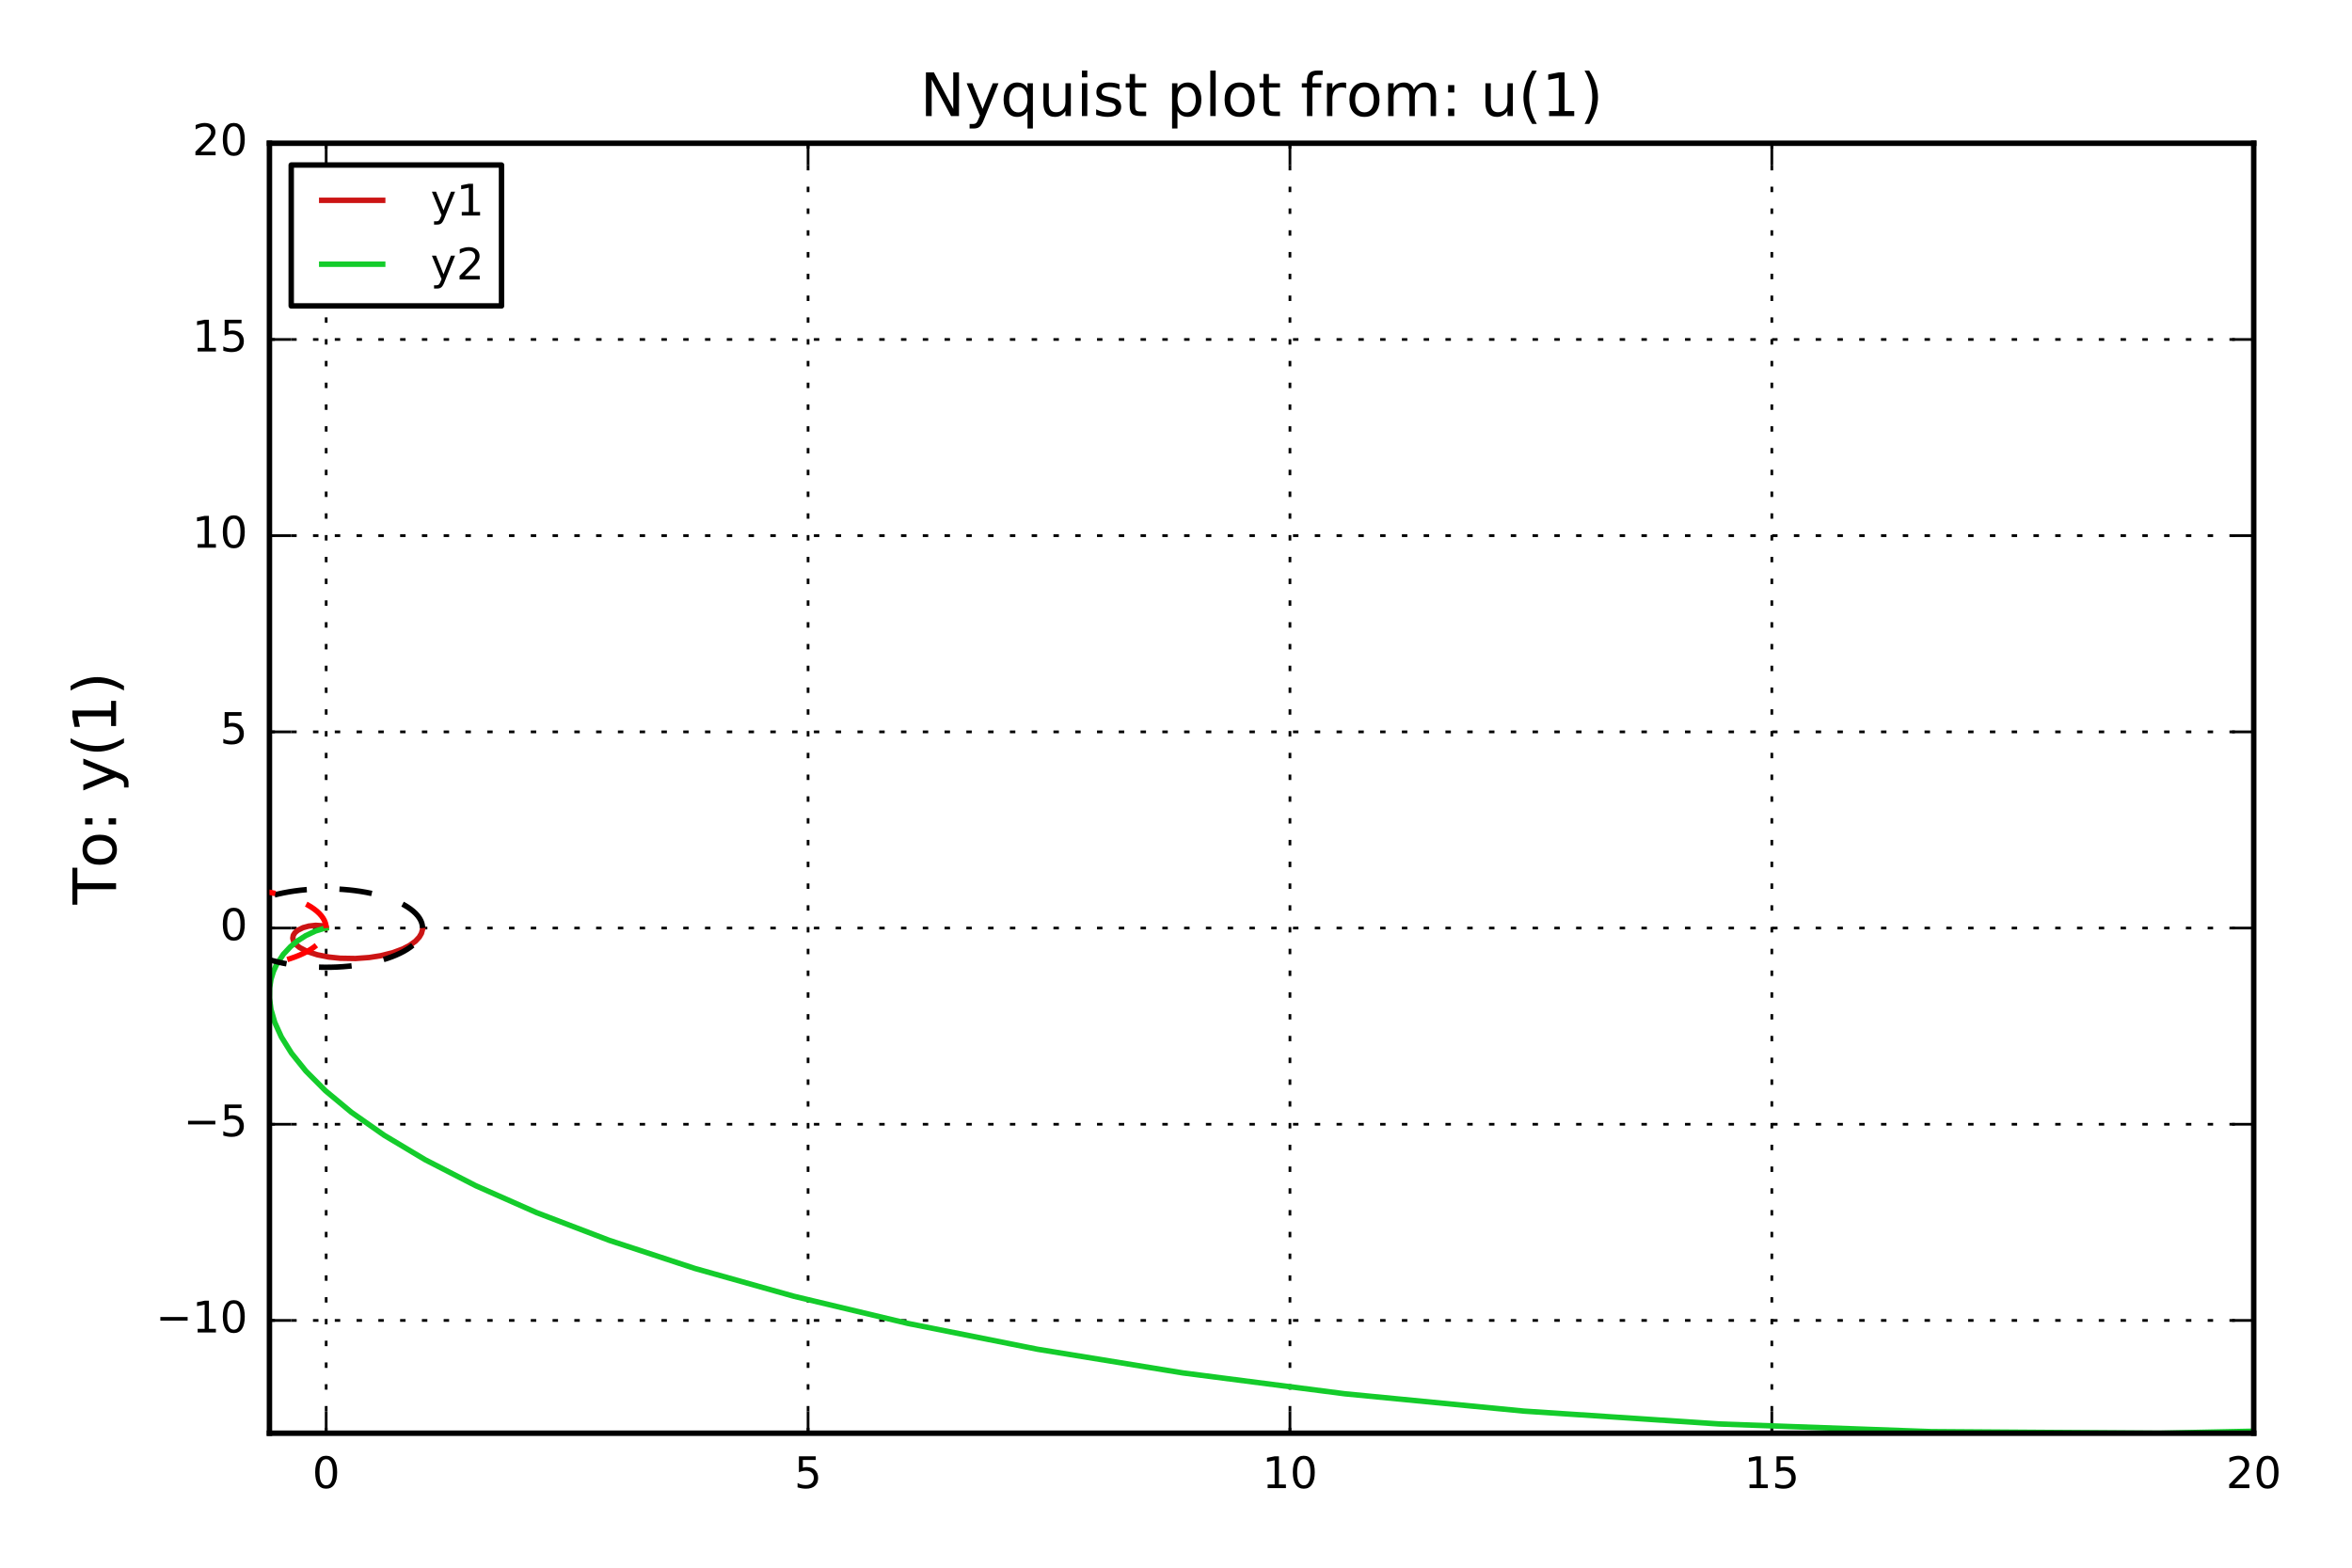 <?xml version="1.0" encoding="utf-8" standalone="no"?>
<!DOCTYPE svg PUBLIC "-//W3C//DTD SVG 1.1//EN"
  "http://www.w3.org/Graphics/SVG/1.1/DTD/svg11.dtd">
<!-- Created with matplotlib (http://matplotlib.org/) -->
<svg height="288pt" version="1.1" viewBox="0 0 432 288" width="432pt" xmlns="http://www.w3.org/2000/svg" xmlns:xlink="http://www.w3.org/1999/xlink">
 <defs>
  <style type="text/css">
*{stroke-linecap:butt;stroke-linejoin:round;stroke-miterlimit:100000;}
  </style>
 </defs>
 <g id="figure_1">
  <g id="patch_1">
   <path d="M 0 288 
L 432 288 
L 432 0 
L 0 0 
z
" style="fill:#ffffff;"/>
  </g>
  <g id="axes_1">
   <g id="patch_2">
    <path d="M 49.49 263.298 
L 413.95 263.298 
L 413.95 26.318 
L 49.49 26.318 
z
" style="fill:#ffffff;"/>
   </g>
   <g id="matplotlib.axis_1">
    <g id="xtick_1">
     <g id="line2d_1">
      <path clip-path="url(#p3ceac8fc3b)" d="M 59.909 263.298 
L 59.909 26.318 
" style="fill:none;stroke:#000000;stroke-dasharray:1,3;stroke-dashoffset:0.0;stroke-width:0.5;"/>
     </g>
     <g id="line2d_2">
      <defs>
       <path d="M 0 0 
L 0 -4 
" id="m78e6b40973" style="stroke:#000000;stroke-width:0.5;"/>
      </defs>
      <g>
       <use style="stroke:#000000;stroke-width:0.5;" x="59.909" xlink:href="#m78e6b40973" y="263.298"/>
      </g>
     </g>
     <g id="line2d_3">
      <defs>
       <path d="M 0 0 
L 0 4 
" id="m7d1099a28e" style="stroke:#000000;stroke-width:0.5;"/>
      </defs>
      <g>
       <use style="stroke:#000000;stroke-width:0.5;" x="59.909" xlink:href="#m7d1099a28e" y="26.318"/>
      </g>
     </g>
     <g id="text_1">
      <!-- 0 -->
      <defs>
       <path d="M 31.781 66.406 
Q 24.172 66.406 20.328 58.906 
Q 16.5 51.422 16.5 36.375 
Q 16.5 21.391 20.328 13.891 
Q 24.172 6.391 31.781 6.391 
Q 39.453 6.391 43.281 13.891 
Q 47.125 21.391 47.125 36.375 
Q 47.125 51.422 43.281 58.906 
Q 39.453 66.406 31.781 66.406 
M 31.781 74.219 
Q 44.047 74.219 50.516 64.516 
Q 56.984 54.828 56.984 36.375 
Q 56.984 17.969 50.516 8.266 
Q 44.047 -1.422 31.781 -1.422 
Q 19.531 -1.422 13.062 8.266 
Q 6.594 17.969 6.594 36.375 
Q 6.594 54.828 13.062 64.516 
Q 19.531 74.219 31.781 74.219 
" id="BitstreamVeraSans-Roman-30"/>
      </defs>
      <g transform="translate(57.364 273.376)scale(0.08 -0.08)">
       <use xlink:href="#BitstreamVeraSans-Roman-30"/>
      </g>
     </g>
    </g>
    <g id="xtick_2">
     <g id="line2d_4">
      <path clip-path="url(#p3ceac8fc3b)" d="M 148.42 263.298 
L 148.42 26.318 
" style="fill:none;stroke:#000000;stroke-dasharray:1,3;stroke-dashoffset:0.0;stroke-width:0.5;"/>
     </g>
     <g id="line2d_5">
      <g>
       <use style="stroke:#000000;stroke-width:0.5;" x="148.42" xlink:href="#m78e6b40973" y="263.298"/>
      </g>
     </g>
     <g id="line2d_6">
      <g>
       <use style="stroke:#000000;stroke-width:0.5;" x="148.42" xlink:href="#m7d1099a28e" y="26.318"/>
      </g>
     </g>
     <g id="text_2">
      <!-- 5 -->
      <defs>
       <path d="M 10.797 72.906 
L 49.516 72.906 
L 49.516 64.594 
L 19.828 64.594 
L 19.828 46.734 
Q 21.969 47.469 24.109 47.828 
Q 26.266 48.188 28.422 48.188 
Q 40.625 48.188 47.75 41.5 
Q 54.891 34.812 54.891 23.391 
Q 54.891 11.625 47.562 5.094 
Q 40.234 -1.422 26.906 -1.422 
Q 22.312 -1.422 17.547 -0.641 
Q 12.797 0.141 7.719 1.703 
L 7.719 11.625 
Q 12.109 9.234 16.797 8.062 
Q 21.484 6.891 26.703 6.891 
Q 35.156 6.891 40.078 11.328 
Q 45.016 15.766 45.016 23.391 
Q 45.016 31 40.078 35.438 
Q 35.156 39.891 26.703 39.891 
Q 22.75 39.891 18.812 39.016 
Q 14.891 38.141 10.797 36.281 
z
" id="BitstreamVeraSans-Roman-35"/>
      </defs>
      <g transform="translate(145.875 273.376)scale(0.08 -0.08)">
       <use xlink:href="#BitstreamVeraSans-Roman-35"/>
      </g>
     </g>
    </g>
    <g id="xtick_3">
     <g id="line2d_7">
      <path clip-path="url(#p3ceac8fc3b)" d="M 236.93 263.298 
L 236.93 26.318 
" style="fill:none;stroke:#000000;stroke-dasharray:1,3;stroke-dashoffset:0.0;stroke-width:0.5;"/>
     </g>
     <g id="line2d_8">
      <g>
       <use style="stroke:#000000;stroke-width:0.5;" x="236.93" xlink:href="#m78e6b40973" y="263.298"/>
      </g>
     </g>
     <g id="line2d_9">
      <g>
       <use style="stroke:#000000;stroke-width:0.5;" x="236.93" xlink:href="#m7d1099a28e" y="26.318"/>
      </g>
     </g>
     <g id="text_3">
      <!-- 10 -->
      <defs>
       <path d="M 12.406 8.297 
L 28.516 8.297 
L 28.516 63.922 
L 10.984 60.406 
L 10.984 69.391 
L 28.422 72.906 
L 38.281 72.906 
L 38.281 8.297 
L 54.391 8.297 
L 54.391 0 
L 12.406 0 
z
" id="BitstreamVeraSans-Roman-31"/>
      </defs>
      <g transform="translate(231.84 273.376)scale(0.08 -0.08)">
       <use xlink:href="#BitstreamVeraSans-Roman-31"/>
       <use x="63.623" xlink:href="#BitstreamVeraSans-Roman-30"/>
      </g>
     </g>
    </g>
    <g id="xtick_4">
     <g id="line2d_10">
      <path clip-path="url(#p3ceac8fc3b)" d="M 325.44 263.298 
L 325.44 26.318 
" style="fill:none;stroke:#000000;stroke-dasharray:1,3;stroke-dashoffset:0.0;stroke-width:0.5;"/>
     </g>
     <g id="line2d_11">
      <g>
       <use style="stroke:#000000;stroke-width:0.5;" x="325.44" xlink:href="#m78e6b40973" y="263.298"/>
      </g>
     </g>
     <g id="line2d_12">
      <g>
       <use style="stroke:#000000;stroke-width:0.5;" x="325.44" xlink:href="#m7d1099a28e" y="26.318"/>
      </g>
     </g>
     <g id="text_4">
      <!-- 15 -->
      <g transform="translate(320.35 273.376)scale(0.08 -0.08)">
       <use xlink:href="#BitstreamVeraSans-Roman-31"/>
       <use x="63.623" xlink:href="#BitstreamVeraSans-Roman-35"/>
      </g>
     </g>
    </g>
    <g id="xtick_5">
     <g id="line2d_13">
      <path clip-path="url(#p3ceac8fc3b)" d="M 413.95 263.298 
L 413.95 26.318 
" style="fill:none;stroke:#000000;stroke-dasharray:1,3;stroke-dashoffset:0.0;stroke-width:0.5;"/>
     </g>
     <g id="line2d_14">
      <g>
       <use style="stroke:#000000;stroke-width:0.5;" x="413.95" xlink:href="#m78e6b40973" y="263.298"/>
      </g>
     </g>
     <g id="line2d_15">
      <g>
       <use style="stroke:#000000;stroke-width:0.5;" x="413.95" xlink:href="#m7d1099a28e" y="26.318"/>
      </g>
     </g>
     <g id="text_5">
      <!-- 20 -->
      <defs>
       <path d="M 19.188 8.297 
L 53.609 8.297 
L 53.609 0 
L 7.328 0 
L 7.328 8.297 
Q 12.938 14.109 22.625 23.891 
Q 32.328 33.688 34.812 36.531 
Q 39.547 41.844 41.422 45.531 
Q 43.312 49.219 43.312 52.781 
Q 43.312 58.594 39.234 62.25 
Q 35.156 65.922 28.609 65.922 
Q 23.969 65.922 18.812 64.312 
Q 13.672 62.703 7.812 59.422 
L 7.812 69.391 
Q 13.766 71.781 18.938 73 
Q 24.125 74.219 28.422 74.219 
Q 39.75 74.219 46.484 68.547 
Q 53.219 62.891 53.219 53.422 
Q 53.219 48.922 51.531 44.891 
Q 49.859 40.875 45.406 35.406 
Q 44.188 33.984 37.641 27.219 
Q 31.109 20.453 19.188 8.297 
" id="BitstreamVeraSans-Roman-32"/>
      </defs>
      <g transform="translate(408.86 273.376)scale(0.08 -0.08)">
       <use xlink:href="#BitstreamVeraSans-Roman-32"/>
       <use x="63.623" xlink:href="#BitstreamVeraSans-Roman-30"/>
      </g>
     </g>
    </g>
   </g>
   <g id="matplotlib.axis_2">
    <g id="ytick_1">
     <g id="line2d_16">
      <path clip-path="url(#p3ceac8fc3b)" d="M 49.49 242.578 
L 413.95 242.578 
" style="fill:none;stroke:#000000;stroke-dasharray:1,3;stroke-dashoffset:0.0;stroke-width:0.5;"/>
     </g>
     <g id="line2d_17">
      <defs>
       <path d="M 0 0 
L 4 0 
" id="m26701ef38a" style="stroke:#000000;stroke-width:0.5;"/>
      </defs>
      <g>
       <use style="stroke:#000000;stroke-width:0.5;" x="49.49" xlink:href="#m26701ef38a" y="242.578"/>
      </g>
     </g>
     <g id="line2d_18">
      <defs>
       <path d="M 0 0 
L -4 0 
" id="mf528447d58" style="stroke:#000000;stroke-width:0.5;"/>
      </defs>
      <g>
       <use style="stroke:#000000;stroke-width:0.5;" x="413.95" xlink:href="#mf528447d58" y="242.578"/>
      </g>
     </g>
     <g id="text_6">
      <!-- −10 -->
      <defs>
       <path d="M 10.594 35.5 
L 73.188 35.5 
L 73.188 27.203 
L 10.594 27.203 
z
" id="BitstreamVeraSans-Roman-2212"/>
      </defs>
      <g transform="translate(28.606 244.786)scale(0.08 -0.08)">
       <use xlink:href="#BitstreamVeraSans-Roman-2212"/>
       <use x="83.789" xlink:href="#BitstreamVeraSans-Roman-31"/>
       <use x="147.412" xlink:href="#BitstreamVeraSans-Roman-30"/>
      </g>
     </g>
    </g>
    <g id="ytick_2">
     <g id="line2d_19">
      <path clip-path="url(#p3ceac8fc3b)" d="M 49.49 206.535 
L 413.95 206.535 
" style="fill:none;stroke:#000000;stroke-dasharray:1,3;stroke-dashoffset:0.0;stroke-width:0.5;"/>
     </g>
     <g id="line2d_20">
      <g>
       <use style="stroke:#000000;stroke-width:0.5;" x="49.49" xlink:href="#m26701ef38a" y="206.535"/>
      </g>
     </g>
     <g id="line2d_21">
      <g>
       <use style="stroke:#000000;stroke-width:0.5;" x="413.95" xlink:href="#mf528447d58" y="206.535"/>
      </g>
     </g>
     <g id="text_7">
      <!-- −5 -->
      <g transform="translate(33.696 208.742)scale(0.08 -0.08)">
       <use xlink:href="#BitstreamVeraSans-Roman-2212"/>
       <use x="83.789" xlink:href="#BitstreamVeraSans-Roman-35"/>
      </g>
     </g>
    </g>
    <g id="ytick_3">
     <g id="line2d_22">
      <path clip-path="url(#p3ceac8fc3b)" d="M 49.49 170.491 
L 413.95 170.491 
" style="fill:none;stroke:#000000;stroke-dasharray:1,3;stroke-dashoffset:0.0;stroke-width:0.5;"/>
     </g>
     <g id="line2d_23">
      <g>
       <use style="stroke:#000000;stroke-width:0.5;" x="49.49" xlink:href="#m26701ef38a" y="170.491"/>
      </g>
     </g>
     <g id="line2d_24">
      <g>
       <use style="stroke:#000000;stroke-width:0.5;" x="413.95" xlink:href="#mf528447d58" y="170.491"/>
      </g>
     </g>
     <g id="text_8">
      <!-- 0 -->
      <g transform="translate(40.4 172.699)scale(0.08 -0.08)">
       <use xlink:href="#BitstreamVeraSans-Roman-30"/>
      </g>
     </g>
    </g>
    <g id="ytick_4">
     <g id="line2d_25">
      <path clip-path="url(#p3ceac8fc3b)" d="M 49.49 134.448 
L 413.95 134.448 
" style="fill:none;stroke:#000000;stroke-dasharray:1,3;stroke-dashoffset:0.0;stroke-width:0.5;"/>
     </g>
     <g id="line2d_26">
      <g>
       <use style="stroke:#000000;stroke-width:0.5;" x="49.49" xlink:href="#m26701ef38a" y="134.448"/>
      </g>
     </g>
     <g id="line2d_27">
      <g>
       <use style="stroke:#000000;stroke-width:0.5;" x="413.95" xlink:href="#mf528447d58" y="134.448"/>
      </g>
     </g>
     <g id="text_9">
      <!-- 5 -->
      <g transform="translate(40.4 136.656)scale(0.08 -0.08)">
       <use xlink:href="#BitstreamVeraSans-Roman-35"/>
      </g>
     </g>
    </g>
    <g id="ytick_5">
     <g id="line2d_28">
      <path clip-path="url(#p3ceac8fc3b)" d="M 49.49 98.405 
L 413.95 98.405 
" style="fill:none;stroke:#000000;stroke-dasharray:1,3;stroke-dashoffset:0.0;stroke-width:0.5;"/>
     </g>
     <g id="line2d_29">
      <g>
       <use style="stroke:#000000;stroke-width:0.5;" x="49.49" xlink:href="#m26701ef38a" y="98.405"/>
      </g>
     </g>
     <g id="line2d_30">
      <g>
       <use style="stroke:#000000;stroke-width:0.5;" x="413.95" xlink:href="#mf528447d58" y="98.405"/>
      </g>
     </g>
     <g id="text_10">
      <!-- 10 -->
      <g transform="translate(35.31 100.612)scale(0.08 -0.08)">
       <use xlink:href="#BitstreamVeraSans-Roman-31"/>
       <use x="63.623" xlink:href="#BitstreamVeraSans-Roman-30"/>
      </g>
     </g>
    </g>
    <g id="ytick_6">
     <g id="line2d_31">
      <path clip-path="url(#p3ceac8fc3b)" d="M 49.49 62.362 
L 413.95 62.362 
" style="fill:none;stroke:#000000;stroke-dasharray:1,3;stroke-dashoffset:0.0;stroke-width:0.5;"/>
     </g>
     <g id="line2d_32">
      <g>
       <use style="stroke:#000000;stroke-width:0.5;" x="49.49" xlink:href="#m26701ef38a" y="62.362"/>
      </g>
     </g>
     <g id="line2d_33">
      <g>
       <use style="stroke:#000000;stroke-width:0.5;" x="413.95" xlink:href="#mf528447d58" y="62.362"/>
      </g>
     </g>
     <g id="text_11">
      <!-- 15 -->
      <g transform="translate(35.31 64.569)scale(0.08 -0.08)">
       <use xlink:href="#BitstreamVeraSans-Roman-31"/>
       <use x="63.623" xlink:href="#BitstreamVeraSans-Roman-35"/>
      </g>
     </g>
    </g>
    <g id="ytick_7">
     <g id="line2d_34">
      <path clip-path="url(#p3ceac8fc3b)" d="M 49.49 26.318 
L 413.95 26.318 
" style="fill:none;stroke:#000000;stroke-dasharray:1,3;stroke-dashoffset:0.0;stroke-width:0.5;"/>
     </g>
     <g id="line2d_35">
      <g>
       <use style="stroke:#000000;stroke-width:0.5;" x="49.49" xlink:href="#m26701ef38a" y="26.318"/>
      </g>
     </g>
     <g id="line2d_36">
      <g>
       <use style="stroke:#000000;stroke-width:0.5;" x="413.95" xlink:href="#mf528447d58" y="26.318"/>
      </g>
     </g>
     <g id="text_12">
      <!-- 20 -->
      <g transform="translate(35.31 28.526)scale(0.08 -0.08)">
       <use xlink:href="#BitstreamVeraSans-Roman-32"/>
       <use x="63.623" xlink:href="#BitstreamVeraSans-Roman-30"/>
      </g>
     </g>
    </g>
    <g id="text_13">
     <!-- To: y(1) -->
     <defs>
      <path id="BitstreamVeraSans-Roman-20"/>
      <path d="M 8.016 75.875 
L 15.828 75.875 
Q 23.141 64.359 26.781 53.312 
Q 30.422 42.281 30.422 31.391 
Q 30.422 20.453 26.781 9.375 
Q 23.141 -1.703 15.828 -13.188 
L 8.016 -13.188 
Q 14.5 -2 17.703 9.062 
Q 20.906 20.125 20.906 31.391 
Q 20.906 42.672 17.703 53.656 
Q 14.5 64.656 8.016 75.875 
" id="BitstreamVeraSans-Roman-29"/>
      <path d="M 31 75.875 
Q 24.469 64.656 21.281 53.656 
Q 18.109 42.672 18.109 31.391 
Q 18.109 20.125 21.312 9.062 
Q 24.516 -2 31 -13.188 
L 23.188 -13.188 
Q 15.875 -1.703 12.234 9.375 
Q 8.594 20.453 8.594 31.391 
Q 8.594 42.281 12.203 53.312 
Q 15.828 64.359 23.188 75.875 
z
" id="BitstreamVeraSans-Roman-28"/>
      <path d="M 30.609 48.391 
Q 23.391 48.391 19.188 42.75 
Q 14.984 37.109 14.984 27.297 
Q 14.984 17.484 19.156 11.844 
Q 23.344 6.203 30.609 6.203 
Q 37.797 6.203 41.984 11.859 
Q 46.188 17.531 46.188 27.297 
Q 46.188 37.016 41.984 42.703 
Q 37.797 48.391 30.609 48.391 
M 30.609 56 
Q 42.328 56 49.016 48.375 
Q 55.719 40.766 55.719 27.297 
Q 55.719 13.875 49.016 6.219 
Q 42.328 -1.422 30.609 -1.422 
Q 18.844 -1.422 12.172 6.219 
Q 5.516 13.875 5.516 27.297 
Q 5.516 40.766 12.172 48.375 
Q 18.844 56 30.609 56 
" id="BitstreamVeraSans-Roman-6f"/>
      <path d="M 11.719 12.406 
L 22.016 12.406 
L 22.016 0 
L 11.719 0 
z
M 11.719 51.703 
L 22.016 51.703 
L 22.016 39.312 
L 11.719 39.312 
z
" id="BitstreamVeraSans-Roman-3a"/>
      <path d="M -0.297 72.906 
L 61.375 72.906 
L 61.375 64.594 
L 35.5 64.594 
L 35.5 0 
L 25.594 0 
L 25.594 64.594 
L -0.297 64.594 
z
" id="BitstreamVeraSans-Roman-54"/>
      <path d="M 32.172 -5.078 
Q 28.375 -14.844 24.75 -17.812 
Q 21.141 -20.797 15.094 -20.797 
L 7.906 -20.797 
L 7.906 -13.281 
L 13.188 -13.281 
Q 16.891 -13.281 18.938 -11.516 
Q 21 -9.766 23.484 -3.219 
L 25.094 0.875 
L 2.984 54.688 
L 12.5 54.688 
L 29.594 11.922 
L 46.688 54.688 
L 56.203 54.688 
z
" id="BitstreamVeraSans-Roman-79"/>
     </defs>
     <g transform="translate(21.318 166.165)rotate(-90.0)scale(0.11 -0.11)">
      <use xlink:href="#BitstreamVeraSans-Roman-54"/>
      <use x="60.818" xlink:href="#BitstreamVeraSans-Roman-6f"/>
      <use x="122.0" xlink:href="#BitstreamVeraSans-Roman-3a"/>
      <use x="155.691" xlink:href="#BitstreamVeraSans-Roman-20"/>
      <use x="187.479" xlink:href="#BitstreamVeraSans-Roman-79"/>
      <use x="246.658" xlink:href="#BitstreamVeraSans-Roman-28"/>
      <use x="285.672" xlink:href="#BitstreamVeraSans-Roman-31"/>
      <use x="349.295" xlink:href="#BitstreamVeraSans-Roman-29"/>
     </g>
    </g>
   </g>
   <g id="line2d_37">
    <path clip-path="url(#p3ceac8fc3b)" d="M 77.594 170.78 
L 77.404 171.475 
L 77.005 172.16 
L 76.32 172.895 
L 75.271 173.661 
L 73.997 174.328 
L 72.117 175.027 
L 69.961 175.567 
L 67.807 175.904 
L 65.288 176.087 
L 62.502 176.04 
L 60.354 175.814 
L 58.291 175.404 
L 56.463 174.813 
L 55.027 174.069 
L 54.352 173.515 
L 53.932 172.939 
L 53.776 172.366 
L 53.872 171.821 
L 54.192 171.328 
L 54.691 170.905 
L 55.656 170.425 
L 56.71 170.132 
L 57.985 169.989 
L 59.254 170.079 
L 59.901 170.329 
L 59.942 170.473 
L 59.909 170.491 
" style="fill:none;stroke:#cc1414;stroke-linecap:square;"/>
   </g>
   <g id="line2d_38">
    <path clip-path="url(#p3ceac8fc3b)" d="M 433 262.514 
L 396.616 263.298 
L 354.745 263.004 
L 315.805 261.6 
L 279.888 259.234 
L 247.043 256.058 
L 217.273 252.221 
L 190.541 247.866 
L 166.769 243.131 
L 145.842 238.144 
L 127.618 233.023 
L 111.926 227.871 
L 98.578 222.778 
L 87.372 217.821 
L 78.098 213.061 
L 70.546 208.547 
L 64.509 204.313 
L 59.785 200.384 
L 56.187 196.77 
L 53.539 193.478 
L 51.68 190.501 
L 50.468 187.832 
L 49.774 185.454 
L 49.49 183.351 
L 49.519 181.501 
L 49.784 179.885 
L 50.217 178.479 
L 50.764 177.264 
L 52.039 175.319 
L 53.364 173.9 
L 54.604 172.879 
L 56.173 171.874 
L 57.955 171.035 
L 59.559 170.546 
L 59.909 170.491 
L 59.909 170.491 
" style="fill:none;stroke:#14cc2b;stroke-linecap:square;"/>
   </g>
   <g id="patch_3">
    <path d="M 49.49 26.318 
L 413.95 26.318 
" style="fill:none;stroke:#000000;stroke-linecap:square;stroke-linejoin:miter;"/>
   </g>
   <g id="patch_4">
    <path d="M 413.95 263.298 
L 413.95 26.318 
" style="fill:none;stroke:#000000;stroke-linecap:square;stroke-linejoin:miter;"/>
   </g>
   <g id="patch_5">
    <path d="M 49.49 263.298 
L 413.95 263.298 
" style="fill:none;stroke:#000000;stroke-linecap:square;stroke-linejoin:miter;"/>
   </g>
   <g id="patch_6">
    <path d="M 49.49 263.298 
L 49.49 26.318 
" style="fill:none;stroke:#000000;stroke-linecap:square;stroke-linejoin:miter;"/>
   </g>
   <g id="line2d_39">
    <path clip-path="url(#p3ceac8fc3b)" d="M 77.611 170.491 
L 77.576 170.034 
L 77.469 169.579 
L 77.292 169.127 
L 77.044 168.681 
L 76.728 168.242 
L 76.343 167.812 
L 75.893 167.393 
L 75.378 166.987 
L 74.801 166.594 
L 74.164 166.217 
L 73.47 165.858 
L 72.721 165.517 
L 71.92 165.196 
L 71.071 164.897 
L 70.178 164.619 
L 69.242 164.366 
L 68.27 164.137 
L 67.263 163.934 
L 66.227 163.758 
L 65.166 163.608 
L 64.083 163.486 
L 62.983 163.392 
L 61.871 163.327 
L 60.752 163.291 
L 59.629 163.284 
L 58.507 163.306 
L 57.39 163.356 
L 56.284 163.436 
L 55.192 163.543 
L 54.12 163.679 
L 53.07 163.843 
L 52.049 164.033 
L 51.058 164.249 
L 50.104 164.49 
L 49.189 164.755 
L 48.317 165.044 
L 47.492 165.354 
L 46.717 165.685 
L 45.995 166.035 
L 45.329 166.404 
L 44.721 166.789 
L 44.175 167.188 
L 43.692 167.601 
L 43.275 168.026 
L 42.924 168.461 
L 42.642 168.903 
L 42.43 169.353 
L 42.288 169.806 
L 42.216 170.263 
L 42.216 170.72 
L 42.288 171.177 
L 42.43 171.63 
L 42.642 172.08 
L 42.924 172.522 
L 43.275 172.957 
L 43.692 173.382 
L 44.175 173.795 
L 44.721 174.194 
L 45.329 174.579 
L 45.995 174.948 
L 46.717 175.298 
L 47.492 175.629 
L 48.317 175.939 
L 49.189 176.228 
L 50.104 176.493 
L 51.058 176.734 
L 52.049 176.95 
L 53.07 177.14 
L 54.12 177.304 
L 55.192 177.439 
L 56.284 177.547 
L 57.39 177.627 
L 58.507 177.677 
L 59.629 177.699 
L 60.752 177.692 
L 61.871 177.656 
L 62.983 177.591 
L 64.083 177.497 
L 65.166 177.375 
L 66.227 177.225 
L 67.263 177.049 
L 68.27 176.846 
L 69.242 176.617 
L 70.178 176.363 
L 71.071 176.086 
L 71.92 175.787 
L 72.721 175.466 
L 73.47 175.125 
L 74.164 174.766 
L 74.801 174.389 
L 75.378 173.996 
L 75.893 173.59 
L 76.343 173.171 
L 76.728 172.741 
L 77.044 172.302 
L 77.292 171.856 
L 77.469 171.404 
L 77.576 170.949 
L 77.611 170.491 
" style="fill:none;stroke:#000000;stroke-dasharray:6,6;stroke-dashoffset:0.0;"/>
   </g>
   <g id="text_14">
    <!-- Nyquist plot from: u(1) -->
    <defs>
     <path d="M 9.812 72.906 
L 23.094 72.906 
L 55.422 11.922 
L 55.422 72.906 
L 64.984 72.906 
L 64.984 0 
L 51.703 0 
L 19.391 60.984 
L 19.391 0 
L 9.812 0 
z
" id="BitstreamVeraSans-Roman-4e"/>
     <path d="M 37.109 75.984 
L 37.109 68.5 
L 28.516 68.5 
Q 23.688 68.5 21.797 66.547 
Q 19.922 64.594 19.922 59.516 
L 19.922 54.688 
L 34.719 54.688 
L 34.719 47.703 
L 19.922 47.703 
L 19.922 0 
L 10.891 0 
L 10.891 47.703 
L 2.297 47.703 
L 2.297 54.688 
L 10.891 54.688 
L 10.891 58.5 
Q 10.891 67.625 15.141 71.797 
Q 19.391 75.984 28.609 75.984 
z
" id="BitstreamVeraSans-Roman-66"/>
     <path d="M 52 44.188 
Q 55.375 50.25 60.062 53.125 
Q 64.75 56 71.094 56 
Q 79.641 56 84.281 50.016 
Q 88.922 44.047 88.922 33.016 
L 88.922 0 
L 79.891 0 
L 79.891 32.719 
Q 79.891 40.578 77.094 44.375 
Q 74.312 48.188 68.609 48.188 
Q 61.625 48.188 57.562 43.547 
Q 53.516 38.922 53.516 30.906 
L 53.516 0 
L 44.484 0 
L 44.484 32.719 
Q 44.484 40.625 41.703 44.406 
Q 38.922 48.188 33.109 48.188 
Q 26.219 48.188 22.156 43.531 
Q 18.109 38.875 18.109 30.906 
L 18.109 0 
L 9.078 0 
L 9.078 54.688 
L 18.109 54.688 
L 18.109 46.188 
Q 21.188 51.219 25.484 53.609 
Q 29.781 56 35.688 56 
Q 41.656 56 45.828 52.969 
Q 50 49.953 52 44.188 
" id="BitstreamVeraSans-Roman-6d"/>
     <path d="M 9.422 75.984 
L 18.406 75.984 
L 18.406 0 
L 9.422 0 
z
" id="BitstreamVeraSans-Roman-6c"/>
     <path d="M 9.422 54.688 
L 18.406 54.688 
L 18.406 0 
L 9.422 0 
z
M 9.422 75.984 
L 18.406 75.984 
L 18.406 64.594 
L 9.422 64.594 
z
" id="BitstreamVeraSans-Roman-69"/>
     <path d="M 18.312 70.219 
L 18.312 54.688 
L 36.812 54.688 
L 36.812 47.703 
L 18.312 47.703 
L 18.312 18.016 
Q 18.312 11.328 20.141 9.422 
Q 21.969 7.516 27.594 7.516 
L 36.812 7.516 
L 36.812 0 
L 27.594 0 
Q 17.188 0 13.234 3.875 
Q 9.281 7.766 9.281 18.016 
L 9.281 47.703 
L 2.688 47.703 
L 2.688 54.688 
L 9.281 54.688 
L 9.281 70.219 
z
" id="BitstreamVeraSans-Roman-74"/>
     <path d="M 8.5 21.578 
L 8.5 54.688 
L 17.484 54.688 
L 17.484 21.922 
Q 17.484 14.156 20.5 10.266 
Q 23.531 6.391 29.594 6.391 
Q 36.859 6.391 41.078 11.031 
Q 45.312 15.672 45.312 23.688 
L 45.312 54.688 
L 54.297 54.688 
L 54.297 0 
L 45.312 0 
L 45.312 8.406 
Q 42.047 3.422 37.719 1 
Q 33.406 -1.422 27.688 -1.422 
Q 18.266 -1.422 13.375 4.438 
Q 8.5 10.297 8.5 21.578 
" id="BitstreamVeraSans-Roman-75"/>
     <path d="M 41.109 46.297 
Q 39.594 47.172 37.812 47.578 
Q 36.031 48 33.891 48 
Q 26.266 48 22.188 43.047 
Q 18.109 38.094 18.109 28.812 
L 18.109 0 
L 9.078 0 
L 9.078 54.688 
L 18.109 54.688 
L 18.109 46.188 
Q 20.953 51.172 25.484 53.578 
Q 30.031 56 36.531 56 
Q 37.453 56 38.578 55.875 
Q 39.703 55.766 41.062 55.516 
z
" id="BitstreamVeraSans-Roman-72"/>
     <path d="M 44.281 53.078 
L 44.281 44.578 
Q 40.484 46.531 36.375 47.5 
Q 32.281 48.484 27.875 48.484 
Q 21.188 48.484 17.844 46.438 
Q 14.5 44.391 14.5 40.281 
Q 14.5 37.156 16.891 35.375 
Q 19.281 33.594 26.516 31.984 
L 29.594 31.297 
Q 39.156 29.25 43.188 25.516 
Q 47.219 21.781 47.219 15.094 
Q 47.219 7.469 41.188 3.016 
Q 35.156 -1.422 24.609 -1.422 
Q 20.219 -1.422 15.453 -0.562 
Q 10.688 0.297 5.422 2 
L 5.422 11.281 
Q 10.406 8.688 15.234 7.391 
Q 20.062 6.109 24.812 6.109 
Q 31.156 6.109 34.562 8.281 
Q 37.984 10.453 37.984 14.406 
Q 37.984 18.062 35.516 20.016 
Q 33.062 21.969 24.703 23.781 
L 21.578 24.516 
Q 13.234 26.266 9.516 29.906 
Q 5.812 33.547 5.812 39.891 
Q 5.812 47.609 11.281 51.797 
Q 16.75 56 26.812 56 
Q 31.781 56 36.172 55.266 
Q 40.578 54.547 44.281 53.078 
" id="BitstreamVeraSans-Roman-73"/>
     <path d="M 18.109 8.203 
L 18.109 -20.797 
L 9.078 -20.797 
L 9.078 54.688 
L 18.109 54.688 
L 18.109 46.391 
Q 20.953 51.266 25.266 53.625 
Q 29.594 56 35.594 56 
Q 45.562 56 51.781 48.094 
Q 58.016 40.188 58.016 27.297 
Q 58.016 14.406 51.781 6.484 
Q 45.562 -1.422 35.594 -1.422 
Q 29.594 -1.422 25.266 0.953 
Q 20.953 3.328 18.109 8.203 
M 48.688 27.297 
Q 48.688 37.203 44.609 42.844 
Q 40.531 48.484 33.406 48.484 
Q 26.266 48.484 22.188 42.844 
Q 18.109 37.203 18.109 27.297 
Q 18.109 17.391 22.188 11.75 
Q 26.266 6.109 33.406 6.109 
Q 40.531 6.109 44.609 11.75 
Q 48.688 17.391 48.688 27.297 
" id="BitstreamVeraSans-Roman-70"/>
     <path d="M 14.797 27.297 
Q 14.797 17.391 18.875 11.75 
Q 22.953 6.109 30.078 6.109 
Q 37.203 6.109 41.297 11.75 
Q 45.406 17.391 45.406 27.297 
Q 45.406 37.203 41.297 42.844 
Q 37.203 48.484 30.078 48.484 
Q 22.953 48.484 18.875 42.844 
Q 14.797 37.203 14.797 27.297 
M 45.406 8.203 
Q 42.578 3.328 38.25 0.953 
Q 33.938 -1.422 27.875 -1.422 
Q 17.969 -1.422 11.734 6.484 
Q 5.516 14.406 5.516 27.297 
Q 5.516 40.188 11.734 48.094 
Q 17.969 56 27.875 56 
Q 33.938 56 38.25 53.625 
Q 42.578 51.266 45.406 46.391 
L 45.406 54.688 
L 54.391 54.688 
L 54.391 -20.797 
L 45.406 -20.797 
z
" id="BitstreamVeraSans-Roman-71"/>
    </defs>
    <g transform="translate(168.991 21.318)scale(0.11 -0.11)">
     <use xlink:href="#BitstreamVeraSans-Roman-4e"/>
     <use x="74.805" xlink:href="#BitstreamVeraSans-Roman-79"/>
     <use x="133.984" xlink:href="#BitstreamVeraSans-Roman-71"/>
     <use x="197.461" xlink:href="#BitstreamVeraSans-Roman-75"/>
     <use x="260.84" xlink:href="#BitstreamVeraSans-Roman-69"/>
     <use x="288.623" xlink:href="#BitstreamVeraSans-Roman-73"/>
     <use x="340.723" xlink:href="#BitstreamVeraSans-Roman-74"/>
     <use x="379.932" xlink:href="#BitstreamVeraSans-Roman-20"/>
     <use x="411.719" xlink:href="#BitstreamVeraSans-Roman-70"/>
     <use x="475.195" xlink:href="#BitstreamVeraSans-Roman-6c"/>
     <use x="502.979" xlink:href="#BitstreamVeraSans-Roman-6f"/>
     <use x="564.16" xlink:href="#BitstreamVeraSans-Roman-74"/>
     <use x="603.369" xlink:href="#BitstreamVeraSans-Roman-20"/>
     <use x="635.156" xlink:href="#BitstreamVeraSans-Roman-66"/>
     <use x="670.361" xlink:href="#BitstreamVeraSans-Roman-72"/>
     <use x="711.443" xlink:href="#BitstreamVeraSans-Roman-6f"/>
     <use x="772.625" xlink:href="#BitstreamVeraSans-Roman-6d"/>
     <use x="870.037" xlink:href="#BitstreamVeraSans-Roman-3a"/>
     <use x="903.729" xlink:href="#BitstreamVeraSans-Roman-20"/>
     <use x="935.516" xlink:href="#BitstreamVeraSans-Roman-75"/>
     <use x="998.895" xlink:href="#BitstreamVeraSans-Roman-28"/>
     <use x="1037.908" xlink:href="#BitstreamVeraSans-Roman-31"/>
     <use x="1101.531" xlink:href="#BitstreamVeraSans-Roman-29"/>
    </g>
   </g>
   <g id="line2d_40">
    <path clip-path="url(#p3ceac8fc3b)" d="M 59.909 170.491 
L 59.874 170.034 
L 59.767 169.579 
L 59.59 169.127 
L 59.342 168.681 
L 59.026 168.242 
L 58.641 167.812 
L 58.191 167.393 
L 57.676 166.987 
L 57.099 166.594 
L 56.462 166.217 
L 55.768 165.858 
L 55.019 165.517 
L 54.218 165.196 
L 53.369 164.897 
L 52.476 164.619 
L 51.54 164.366 
L 50.568 164.137 
L 49.561 163.934 
L 48.525 163.758 
L 47.463 163.608 
L 46.381 163.486 
L 45.281 163.392 
L 44.169 163.327 
L 43.05 163.291 
L 41.927 163.284 
L 40.805 163.306 
L 39.688 163.356 
L 38.582 163.436 
L 37.49 163.543 
L 36.418 163.679 
L 35.368 163.843 
L 34.347 164.033 
L 33.356 164.249 
L 32.402 164.49 
L 31.487 164.755 
L 30.615 165.044 
L 29.79 165.354 
L 29.015 165.685 
L 28.293 166.035 
L 27.627 166.404 
L 27.019 166.789 
L 26.473 167.188 
L 25.99 167.601 
L 25.573 168.026 
L 25.222 168.461 
L 24.94 168.903 
L 24.728 169.353 
L 24.586 169.806 
L 24.514 170.263 
L 24.514 170.72 
L 24.586 171.177 
L 24.728 171.63 
L 24.94 172.08 
L 25.222 172.522 
L 25.573 172.957 
L 25.99 173.382 
L 26.473 173.795 
L 27.019 174.194 
L 27.627 174.579 
L 28.293 174.948 
L 29.015 175.298 
L 29.79 175.629 
L 30.615 175.939 
L 31.487 176.228 
L 32.402 176.493 
L 33.356 176.734 
L 34.347 176.95 
L 35.368 177.14 
L 36.418 177.304 
L 37.49 177.439 
L 38.582 177.547 
L 39.688 177.627 
L 40.805 177.677 
L 41.927 177.699 
L 43.05 177.692 
L 44.169 177.656 
L 45.281 177.591 
L 46.381 177.497 
L 47.463 177.375 
L 48.525 177.225 
L 49.561 177.049 
L 50.568 176.846 
L 51.54 176.617 
L 52.476 176.363 
L 53.369 176.086 
L 54.218 175.787 
L 55.019 175.466 
L 55.768 175.125 
L 56.462 174.766 
L 57.099 174.389 
L 57.676 173.996 
L 58.191 173.59 
L 58.641 173.171 
L 59.026 172.741 
L 59.342 172.302 
L 59.59 171.856 
L 59.767 171.404 
L 59.874 170.949 
L 59.909 170.491 
" style="fill:none;stroke:#ff0000;stroke-dasharray:6,6;stroke-dashoffset:0.0;"/>
   </g>
   <g id="legend_1">
    <g id="patch_7">
     <path d="M 53.49 56.203 
L 92.115 56.203 
L 92.115 30.318 
L 53.49 30.318 
z
" style="fill:#ffffff;stroke:#000000;stroke-linejoin:miter;"/>
    </g>
    <g id="line2d_41">
     <path d="M 59.09 36.797 
L 70.29 36.797 
" style="fill:none;stroke:#cc1414;stroke-linecap:square;"/>
    </g>
    <g id="line2d_42"/>
    <g id="text_15">
     <!-- y1 -->
     <g transform="translate(79.09 39.597)scale(0.08 -0.08)">
      <use xlink:href="#BitstreamVeraSans-Roman-79"/>
      <use x="59.18" xlink:href="#BitstreamVeraSans-Roman-31"/>
     </g>
    </g>
    <g id="line2d_43">
     <path d="M 59.09 48.54 
L 70.29 48.54 
" style="fill:none;stroke:#14cc2b;stroke-linecap:square;"/>
    </g>
    <g id="line2d_44"/>
    <g id="text_16">
     <!-- y2 -->
     <g transform="translate(79.09 51.34)scale(0.08 -0.08)">
      <use xlink:href="#BitstreamVeraSans-Roman-79"/>
      <use x="59.18" xlink:href="#BitstreamVeraSans-Roman-32"/>
     </g>
    </g>
   </g>
  </g>
 </g>
 <defs>
  <clipPath id="p3ceac8fc3b">
   <rect height="236.979" width="364.46" x="49.49" y="26.318"/>
  </clipPath>
 </defs>
</svg>
